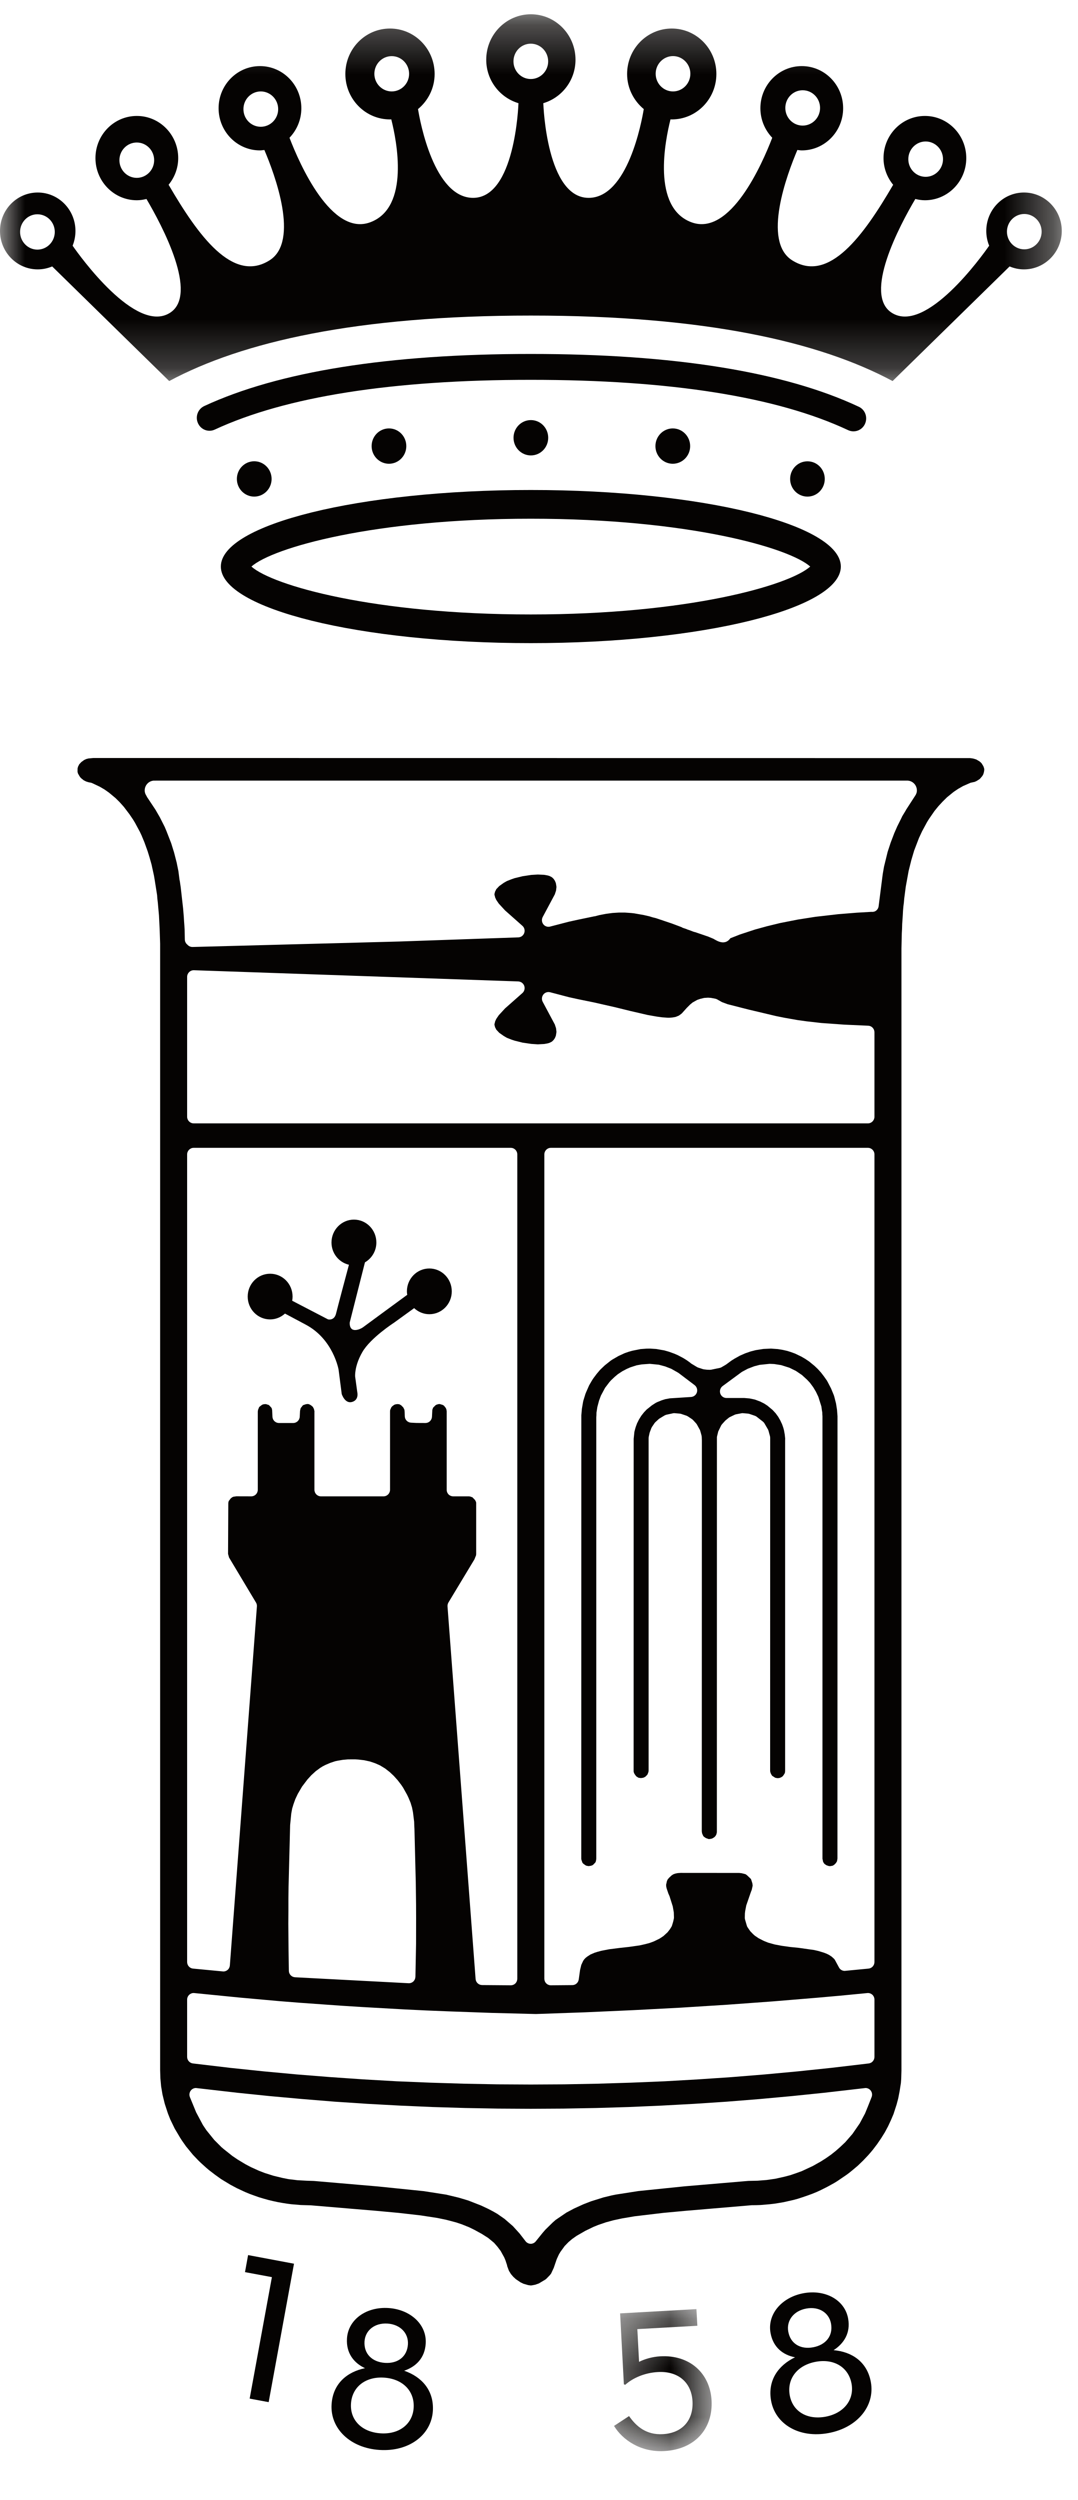 <?xml version="1.0" encoding="UTF-8"?>
<svg width="22px" height="51px" viewBox="0 0 22 51" version="1.1" xmlns="http://www.w3.org/2000/svg" xmlns:xlink="http://www.w3.org/1999/xlink">
    <title>Group 33</title>
    <defs>
        <polygon id="path-1" points="0.352 0.302 2.344 0.302 2.344 3.2 0.352 3.2"></polygon>
        <polygon id="path-3" points="0 0.291 21.668 0.291 21.668 7.773 0 7.773"></polygon>
    </defs>
    <g id="Symbols" stroke="none" stroke-width="1" fill="none" fill-rule="evenodd">
        <g id="section/navbar-white" transform="translate(-92, -69)">
            <g id="Group-33" transform="translate(92, 69)">
                <polygon id="Fill-1" fill="#050302" points="5.549 46.45 5 46.348 5.063 46 6 46.176 5.483 49 5.095 48.928"></polygon>
                <g id="Group-32">
                    <path d="M7.768,49.636 C7.384,49.611 7.142,49.366 7.163,49.032 C7.184,48.693 7.455,48.475 7.838,48.5 C8.221,48.525 8.463,48.775 8.442,49.115 C8.422,49.443 8.151,49.661 7.768,49.636 M7.439,47.764 C7.453,47.536 7.645,47.381 7.907,47.397 C8.169,47.414 8.339,47.593 8.325,47.821 C8.309,48.072 8.12,48.216 7.857,48.199 C7.595,48.182 7.424,48.015 7.439,47.764 M8.248,48.359 C8.483,48.279 8.67,48.106 8.688,47.805 C8.713,47.416 8.375,47.109 7.927,47.08 C7.478,47.051 7.105,47.312 7.081,47.702 C7.062,48.003 7.225,48.203 7.449,48.307 C7.077,48.384 6.792,48.628 6.767,49.046 C6.736,49.536 7.145,49.937 7.746,49.975 C8.348,50.014 8.803,49.669 8.834,49.179 C8.859,48.761 8.608,48.483 8.248,48.359" id="Fill-2" fill="#050302"></path>
                    <g id="Group-6" transform="translate(12.179, 46.8)">
                        <mask id="mask-2" fill="white">
                            <use xlink:href="#path-1"></use>
                        </mask>
                        <g id="Clip-5"></g>
                        <path d="M0.352,2.685 L0.659,2.484 C0.808,2.699 1.015,2.872 1.348,2.853 C1.758,2.831 1.974,2.556 1.954,2.183 C1.934,1.805 1.669,1.562 1.247,1.586 C0.974,1.601 0.733,1.709 0.581,1.846 L0.553,1.836 L0.476,0.389 L2.034,0.302 L2.053,0.642 L0.828,0.71 L0.863,1.378 C0.976,1.321 1.132,1.274 1.296,1.265 C1.903,1.231 2.313,1.616 2.343,2.167 C2.373,2.735 2.012,3.163 1.377,3.198 C0.896,3.225 0.526,2.971 0.352,2.685" id="Fill-4" fill="#050302" mask="url(#mask-2)"></path>
                    </g>
                    <path d="M16.847,49.297 C16.469,49.366 16.176,49.188 16.117,48.859 C16.058,48.524 16.27,48.247 16.647,48.177 C17.025,48.107 17.319,48.291 17.379,48.626 C17.436,48.95 17.224,49.227 16.847,49.297 M16.087,47.561 C16.047,47.336 16.196,47.138 16.454,47.091 C16.713,47.043 16.92,47.175 16.96,47.4 C17.004,47.647 16.854,47.833 16.594,47.881 C16.336,47.929 16.131,47.808 16.087,47.561 M17.773,48.593 C17.7,48.181 17.39,47.972 17.012,47.94 C17.221,47.805 17.362,47.592 17.309,47.296 C17.241,46.912 16.84,46.697 16.398,46.778 C15.957,46.859 15.656,47.204 15.725,47.588 C15.777,47.884 15.983,48.039 16.225,48.085 C15.881,48.251 15.663,48.557 15.736,48.969 C15.822,49.452 16.313,49.741 16.906,49.631 C17.499,49.522 17.859,49.076 17.773,48.593" id="Fill-7" fill="#050302"></path>
                    <path d="M10.833,12.534 C7.625,12.534 5.563,11.942 5.131,11.557 C5.563,11.173 7.625,10.581 10.833,10.581 C14.041,10.581 16.104,11.173 16.535,11.557 C16.104,11.942 14.041,12.534 10.833,12.534 M10.833,9.995 C7.339,9.995 4.507,10.695 4.507,11.557 C4.507,12.419 7.339,13.119 10.833,13.119 C14.328,13.119 17.16,12.419 17.16,11.557 C17.16,10.695 14.328,9.995 10.833,9.995" id="Fill-9" fill="#050302"></path>
                    <path d="M5.188,10.13 C4.993,10.13 4.834,9.969 4.834,9.77 C4.834,9.57 4.993,9.409 5.188,9.409 C5.384,9.409 5.543,9.57 5.543,9.77 C5.543,9.969 5.384,10.13 5.188,10.13" id="Fill-11" fill="#050302"></path>
                    <path d="M7.938,9.46 C7.743,9.46 7.584,9.298 7.584,9.1 C7.584,8.9 7.743,8.739 7.938,8.739 C8.134,8.739 8.292,8.9 8.292,9.1 C8.292,9.298 8.134,9.46 7.938,9.46" id="Fill-13" fill="#050302"></path>
                    <path d="M18.672,16.239 L18.492,16.517 L18.481,16.538 L18.413,16.65 L18.392,16.695 L18.312,16.855 L18.251,16.994 L18.177,17.188 L18.115,17.377 L18.041,17.679 L18.015,17.829 L17.931,18.486 C17.927,18.521 17.909,18.553 17.881,18.575 C17.859,18.593 17.832,18.601 17.803,18.601 C17.797,18.601 17.791,18.601 17.785,18.6 L17.491,18.617 L17.106,18.648 L16.643,18.701 L16.279,18.758 L15.919,18.829 L15.652,18.894 L15.408,18.961 L15.101,19.062 L14.905,19.139 C14.775,19.323 14.575,19.148 14.546,19.144 L14.455,19.106 L14.186,19.014 C14.175,19.013 14.164,19.01 14.154,19.006 L14.067,18.973 L14.03,18.961 C14.024,18.958 14.018,18.956 14.013,18.953 L13.937,18.927 C13.927,18.923 13.918,18.919 13.911,18.913 L13.714,18.839 L13.387,18.729 L13.311,18.71 L13.261,18.694 L13.137,18.665 L12.944,18.631 L12.882,18.624 L12.755,18.615 L12.629,18.615 L12.501,18.623 L12.366,18.641 L12.235,18.666 L12.138,18.691 L12.126,18.692 L11.798,18.76 L11.611,18.801 L11.226,18.901 C11.216,18.904 11.203,18.905 11.193,18.905 C11.153,18.905 11.113,18.887 11.088,18.853 C11.055,18.811 11.051,18.753 11.076,18.705 L11.323,18.243 L11.348,18.166 L11.356,18.098 L11.355,18.078 L11.344,18.014 L11.327,17.972 L11.317,17.955 L11.297,17.926 L11.264,17.895 L11.219,17.871 L11.193,17.862 L11.163,17.855 L11.106,17.845 L10.976,17.839 L10.842,17.847 L10.664,17.874 L10.499,17.914 L10.434,17.937 L10.343,17.973 L10.28,18.009 L10.189,18.074 L10.129,18.137 L10.103,18.189 L10.09,18.24 L10.095,18.27 L10.099,18.28 L10.105,18.307 L10.128,18.357 L10.179,18.432 L10.307,18.571 L10.661,18.885 C10.702,18.921 10.717,18.979 10.699,19.031 C10.68,19.084 10.633,19.119 10.578,19.121 L9.938,19.143 L9.645,19.153 L9.623,19.154 L8.157,19.205 L3.926,19.317 C3.892,19.317 3.859,19.304 3.834,19.28 C3.831,19.277 3.828,19.273 3.825,19.27 C3.793,19.245 3.773,19.208 3.772,19.164 L3.768,18.964 L3.763,18.881 L3.756,18.787 L3.751,18.703 L3.737,18.532 L3.688,18.098 L3.67,17.975 C3.668,17.966 3.666,17.957 3.664,17.948 L3.641,17.77 L3.605,17.593 L3.553,17.391 L3.494,17.201 L3.397,16.952 L3.361,16.867 L3.263,16.673 L3.173,16.517 L2.998,16.254 C2.995,16.249 2.994,16.244 2.992,16.239 C2.969,16.206 2.953,16.168 2.953,16.125 C2.953,16.013 3.041,15.923 3.151,15.923 C3.155,15.923 3.158,15.924 3.161,15.925 C3.164,15.924 3.167,15.923 3.171,15.923 L18.503,15.923 L18.513,15.923 C18.623,15.923 18.712,16.013 18.712,16.125 C18.712,16.168 18.696,16.206 18.672,16.239 L18.672,16.239 Z M17.846,22.78 C17.846,22.854 17.786,22.915 17.714,22.915 L3.952,22.915 C3.879,22.915 3.819,22.854 3.819,22.78 L3.819,19.927 C3.819,19.89 3.834,19.855 3.859,19.83 C3.884,19.805 3.917,19.791 3.952,19.791 L10.578,20.02 C10.633,20.023 10.68,20.058 10.699,20.11 C10.717,20.163 10.702,20.221 10.661,20.257 L10.307,20.57 L10.179,20.709 L10.128,20.784 L10.105,20.834 L10.099,20.861 L10.095,20.873 L10.09,20.901 L10.103,20.953 L10.129,21.004 L10.189,21.068 L10.28,21.132 L10.343,21.169 L10.434,21.205 L10.499,21.227 L10.664,21.268 L10.842,21.294 L10.976,21.303 L11.106,21.296 L11.163,21.286 L11.193,21.279 L11.219,21.27 L11.264,21.247 L11.297,21.215 L11.317,21.187 L11.327,21.17 L11.344,21.128 L11.355,21.063 L11.356,21.043 L11.348,20.975 L11.323,20.898 L11.076,20.436 C11.051,20.389 11.055,20.331 11.088,20.288 C11.113,20.255 11.153,20.236 11.193,20.236 C11.203,20.236 11.216,20.238 11.226,20.24 L11.611,20.341 L11.798,20.382 L12.126,20.449 L12.566,20.549 L12.858,20.621 L13.217,20.704 L13.404,20.737 L13.515,20.752 L13.614,20.759 L13.652,20.76 L13.691,20.758 L13.724,20.755 L13.755,20.75 L13.79,20.743 L13.854,20.717 L13.901,20.683 L13.919,20.667 L14.016,20.559 L14.085,20.49 L14.135,20.449 L14.228,20.397 L14.291,20.375 L14.371,20.356 L14.45,20.351 L14.508,20.355 L14.599,20.372 C14.612,20.375 14.626,20.38 14.638,20.387 L14.733,20.441 L14.848,20.484 L15.275,20.593 L15.841,20.727 L16.016,20.762 L16.277,20.808 L16.465,20.834 L16.765,20.868 L17.228,20.901 L17.719,20.923 C17.79,20.926 17.846,20.985 17.846,21.058 L17.846,22.78 Z M17.846,40.021 C17.846,40.091 17.794,40.149 17.727,40.156 C17.727,40.156 17.242,40.203 17.238,40.203 C17.19,40.203 17.145,40.177 17.122,40.133 L17.037,39.976 L17.022,39.957 L16.975,39.914 L16.919,39.877 L16.87,39.853 L16.813,39.831 L16.701,39.797 L16.613,39.777 L16.302,39.733 L16.123,39.715 L15.953,39.691 L15.81,39.664 L15.677,39.627 L15.587,39.591 L15.48,39.536 L15.405,39.485 L15.369,39.453 L15.311,39.393 L15.258,39.316 C15.25,39.304 15.243,39.29 15.24,39.276 L15.206,39.159 C15.202,39.145 15.2,39.133 15.2,39.119 L15.202,39.031 L15.208,38.981 L15.23,38.867 L15.324,38.595 L15.342,38.549 L15.36,38.467 L15.359,38.449 L15.354,38.415 L15.331,38.343 L15.327,38.333 L15.318,38.321 L15.246,38.253 L15.216,38.231 L15.138,38.211 L15.086,38.205 L13.891,38.204 L13.832,38.208 L13.782,38.218 L13.743,38.232 L13.708,38.254 L13.654,38.304 L13.625,38.339 L13.61,38.373 L13.594,38.448 L13.597,38.486 L13.605,38.522 L13.641,38.628 L13.663,38.677 L13.729,38.885 L13.751,39.009 L13.754,39.105 C13.755,39.115 13.754,39.127 13.752,39.137 L13.739,39.196 L13.717,39.27 C13.714,39.281 13.709,39.292 13.704,39.302 L13.672,39.353 L13.624,39.415 L13.539,39.493 L13.462,39.544 L13.343,39.602 L13.259,39.633 L13.17,39.657 L13.054,39.683 L12.827,39.715 L12.652,39.734 L12.431,39.762 L12.272,39.793 L12.19,39.815 L12.134,39.833 L12.05,39.869 L11.982,39.913 L11.952,39.937 L11.925,39.965 L11.902,39.997 L11.863,40.081 L11.838,40.185 L11.811,40.377 C11.802,40.444 11.746,40.493 11.681,40.493 L11.241,40.497 C11.206,40.497 11.173,40.483 11.148,40.458 C11.123,40.433 11.109,40.398 11.109,40.362 L11.109,23.549 C11.109,23.474 11.168,23.414 11.241,23.414 L17.714,23.414 C17.786,23.414 17.846,23.474 17.846,23.549 L17.846,40.021 Z M8.492,39.117 L8.491,39.649 L8.478,40.322 C8.477,40.359 8.462,40.393 8.436,40.419 C8.411,40.442 8.379,40.455 8.346,40.455 C8.343,40.455 6.021,40.333 6.021,40.333 C5.951,40.329 5.896,40.272 5.895,40.201 L5.889,39.795 L5.884,39.242 L5.886,38.973 L5.886,38.725 L5.889,38.49 L5.921,37.229 L5.944,36.994 L5.963,36.891 L5.99,36.802 L6.027,36.699 L6.077,36.593 L6.164,36.444 L6.273,36.3 L6.354,36.211 L6.445,36.128 L6.535,36.062 L6.585,36.031 L6.643,36.001 L6.742,35.959 L6.842,35.926 L6.895,35.915 L6.996,35.898 L7.095,35.889 L7.182,35.888 L7.248,35.888 L7.313,35.892 L7.433,35.906 L7.552,35.932 L7.655,35.967 L7.755,36.011 L7.859,36.074 L7.953,36.147 L8.036,36.225 L8.115,36.313 L8.186,36.405 L8.226,36.464 L8.307,36.609 L8.334,36.665 L8.379,36.773 L8.409,36.872 L8.428,36.968 L8.452,37.161 L8.455,37.256 L8.458,37.305 L8.485,38.391 L8.491,38.849 L8.492,39.117 Z M9.718,30.653 L9.714,30.636 L9.696,30.599 L9.642,30.543 L9.597,30.527 L9.572,30.523 L9.249,30.523 C9.213,30.523 9.179,30.509 9.154,30.484 C9.13,30.459 9.115,30.424 9.116,30.389 L9.116,28.787 L9.11,28.748 L9.096,28.718 L9.06,28.673 L9.032,28.657 L8.977,28.641 L8.964,28.64 L8.943,28.643 L8.906,28.654 L8.888,28.665 L8.839,28.714 L8.823,28.758 L8.816,28.899 C8.812,28.971 8.754,29.027 8.684,29.027 L8.5,29.026 L8.386,29.02 C8.319,29.016 8.264,28.961 8.261,28.892 L8.258,28.799 L8.254,28.758 L8.23,28.709 L8.185,28.664 L8.147,28.644 L8.106,28.641 L8.065,28.648 L8.043,28.657 L8.002,28.688 L7.984,28.711 L7.962,28.763 L7.96,28.791 L7.96,30.389 C7.96,30.463 7.901,30.523 7.828,30.523 L6.549,30.523 C6.476,30.523 6.417,30.463 6.417,30.389 L6.417,28.805 L6.418,28.789 L6.407,28.741 L6.385,28.698 L6.346,28.665 L6.307,28.644 L6.281,28.639 L6.246,28.643 L6.202,28.657 L6.182,28.665 L6.14,28.719 L6.134,28.73 L6.123,28.78 L6.117,28.898 C6.114,28.97 6.055,29.027 5.985,29.027 L5.693,29.027 C5.621,29.027 5.563,28.97 5.56,28.898 L5.554,28.764 L5.546,28.729 L5.537,28.713 L5.488,28.661 L5.483,28.659 L5.432,28.643 L5.411,28.641 L5.369,28.647 L5.346,28.657 L5.295,28.696 L5.285,28.711 L5.265,28.763 C5.264,28.774 5.263,28.785 5.261,28.791 L5.261,30.389 C5.261,30.463 5.202,30.523 5.128,30.523 L4.824,30.522 L4.763,30.531 L4.74,30.541 L4.709,30.565 L4.669,30.618 L4.665,30.629 L4.66,30.65 L4.659,30.674 L4.654,31.697 L4.674,31.769 L4.684,31.787 L5.224,32.689 C5.239,32.713 5.245,32.741 5.243,32.769 L4.691,40.091 C4.688,40.127 4.672,40.16 4.644,40.184 C4.62,40.204 4.59,40.215 4.559,40.215 C4.555,40.215 3.939,40.156 3.939,40.156 C3.871,40.15 3.819,40.091 3.819,40.021 L3.819,23.549 C3.819,23.474 3.879,23.414 3.952,23.414 L10.425,23.414 C10.498,23.414 10.557,23.474 10.557,23.549 L10.557,40.362 C10.557,40.398 10.543,40.433 10.519,40.458 C10.494,40.483 10.46,40.497 10.425,40.497 L9.837,40.492 C9.768,40.491 9.711,40.437 9.706,40.367 L9.133,32.769 C9.131,32.741 9.138,32.713 9.152,32.688 L9.682,31.809 L9.715,31.727 L9.718,31.702 L9.718,30.653 Z M17.846,41.957 C17.846,42.025 17.796,42.083 17.729,42.091 L16.964,42.181 L16.288,42.252 L15.608,42.315 L14.928,42.37 L14.245,42.416 L13.562,42.455 L12.881,42.483 L12.198,42.504 L11.515,42.517 L10.831,42.521 L10.148,42.517 L9.463,42.504 L8.781,42.483 L8.098,42.455 L7.417,42.416 L6.736,42.369 L6.056,42.315 L5.377,42.252 L4.698,42.181 L3.937,42.091 C3.87,42.083 3.819,42.025 3.819,41.957 L3.819,40.789 C3.819,40.751 3.835,40.715 3.863,40.689 C3.887,40.667 3.919,40.654 3.952,40.654 C3.956,40.654 4.878,40.746 4.878,40.746 L5.7,40.82 L6.116,40.853 L6.96,40.913 L7.387,40.94 L8.255,40.989 L8.694,41.01 L9.139,41.028 L10.035,41.06 L10.937,41.083 L11.937,41.048 L12.924,41.004 L13.893,40.953 L14.843,40.893 L15.776,40.825 L16.694,40.749 L17.144,40.709 C17.144,40.709 17.709,40.654 17.714,40.654 C17.746,40.654 17.778,40.667 17.803,40.689 C17.83,40.715 17.846,40.751 17.846,40.789 L17.846,41.957 Z M17.788,42.777 L17.713,42.967 L17.654,43.111 L17.546,43.313 L17.397,43.529 L17.249,43.699 L17.145,43.797 L17.054,43.877 L16.958,43.953 L16.858,44.023 L16.753,44.09 L16.588,44.183 L16.365,44.287 L16.249,44.329 L16.129,44.37 L16.007,44.402 L15.823,44.443 L15.641,44.469 L15.46,44.483 L15.272,44.487 L13.966,44.598 L13.029,44.694 L12.573,44.765 L12.488,44.782 L12.318,44.823 L12.062,44.903 L11.905,44.964 L11.714,45.051 L11.56,45.133 L11.339,45.283 L11.278,45.337 L11.129,45.483 L11.072,45.549 L10.934,45.72 C10.909,45.751 10.871,45.77 10.832,45.77 L10.83,45.77 C10.79,45.769 10.752,45.751 10.727,45.719 L10.604,45.56 L10.468,45.41 L10.296,45.261 L10.149,45.159 L10.073,45.115 L9.963,45.057 L9.813,44.987 L9.554,44.886 L9.363,44.829 L9.105,44.767 L8.65,44.696 L7.712,44.6 L6.405,44.488 L6.255,44.483 L6.071,44.473 L5.889,44.451 L5.767,44.427 L5.581,44.382 L5.404,44.326 L5.287,44.281 L5.117,44.204 L5.004,44.144 L4.85,44.051 L4.742,43.978 L4.556,43.83 L4.536,43.812 C4.531,43.809 4.526,43.805 4.521,43.8 L4.373,43.652 L4.212,43.453 L4.141,43.347 L4.003,43.088 L3.876,42.779 C3.858,42.735 3.864,42.684 3.892,42.646 C3.917,42.612 3.957,42.592 3.998,42.592 C4.003,42.592 4.843,42.689 4.843,42.689 L5.505,42.757 L6.169,42.817 L6.832,42.871 L7.497,42.915 L8.164,42.951 L8.829,42.98 L9.496,43 L10.163,43.012 L10.831,43.016 L11.497,43.012 L12.165,43 L12.833,42.98 L13.5,42.951 L14.165,42.915 L14.831,42.871 L15.495,42.818 L16.16,42.757 L16.822,42.689 C16.822,42.689 17.66,42.592 17.665,42.592 C17.706,42.592 17.745,42.612 17.77,42.645 C17.799,42.683 17.805,42.733 17.788,42.777 L17.788,42.777 Z M20.084,15.673 L20.07,15.632 L20.036,15.575 L20.014,15.551 C20.008,15.547 19.999,15.539 19.99,15.531 L19.924,15.492 L19.869,15.475 C19.862,15.474 19.836,15.469 19.836,15.469 L19.796,15.464 L1.905,15.462 L1.802,15.472 L1.76,15.483 L1.715,15.504 L1.658,15.546 L1.616,15.592 L1.593,15.638 L1.583,15.674 L1.582,15.733 L1.583,15.75 L1.593,15.782 L1.63,15.845 C1.635,15.851 1.64,15.857 1.644,15.862 L1.671,15.888 C1.679,15.892 1.687,15.898 1.695,15.905 L1.697,15.909 L1.717,15.921 L1.757,15.941 L1.788,15.951 C1.792,15.951 1.8,15.954 1.807,15.957 L1.847,15.964 C1.858,15.966 1.869,15.969 1.88,15.974 L2.033,16.046 L2.131,16.103 L2.222,16.167 L2.356,16.278 L2.441,16.362 L2.527,16.458 L2.641,16.608 L2.715,16.717 L2.755,16.783 L2.854,16.967 L2.888,17.039 L2.947,17.181 L3.014,17.367 L3.05,17.484 L3.092,17.632 L3.142,17.861 L3.156,17.943 L3.206,18.259 L3.211,18.328 L3.221,18.414 L3.244,18.673 L3.258,18.949 L3.268,19.249 L3.268,42.229 L3.273,42.393 L3.288,42.557 L3.316,42.725 L3.362,42.913 L3.426,43.109 L3.474,43.231 L3.565,43.419 L3.677,43.608 L3.715,43.667 L3.796,43.782 L3.937,43.954 L4.042,44.064 L4.094,44.115 L4.208,44.218 L4.263,44.265 L4.387,44.36 L4.508,44.447 L4.573,44.487 L4.702,44.565 L4.835,44.636 L5.001,44.713 L5.092,44.751 L5.188,44.786 L5.281,44.819 L5.378,44.848 L5.474,44.875 L5.569,44.898 L5.666,44.919 L5.76,44.936 L5.855,44.951 L5.947,44.963 L6.137,44.979 L6.23,44.982 L6.342,44.985 L7.663,45.096 L8.132,45.139 L8.587,45.191 L8.926,45.243 L9.105,45.28 L9.313,45.335 L9.423,45.372 L9.573,45.432 L9.683,45.486 L9.831,45.567 L9.962,45.65 L10.083,45.75 L10.152,45.829 L10.217,45.915 L10.29,46.047 L10.315,46.106 L10.349,46.209 L10.35,46.223 L10.386,46.32 L10.427,46.387 L10.474,46.442 L10.527,46.491 L10.623,46.556 L10.683,46.585 L10.78,46.613 L10.833,46.62 L10.859,46.617 L10.921,46.605 L10.996,46.579 L11.129,46.5 L11.152,46.481 L11.222,46.409 L11.247,46.377 L11.301,46.261 L11.362,46.083 L11.406,45.987 L11.437,45.935 L11.524,45.815 L11.602,45.735 L11.675,45.673 L11.767,45.608 L11.942,45.507 L12.107,45.427 L12.207,45.386 L12.368,45.331 L12.519,45.29 L12.691,45.253 L12.95,45.209 L13.539,45.139 L14.005,45.096 L15.34,44.983 L15.431,44.982 L15.519,44.979 L15.708,44.963 L15.803,44.952 L15.898,44.937 L15.992,44.921 L16.187,44.877 L16.28,44.852 L16.375,44.821 L16.472,44.788 L16.566,44.754 L16.66,44.716 L16.75,44.675 L16.885,44.607 L17.023,44.531 L17.082,44.495 L17.275,44.364 L17.335,44.319 L17.393,44.272 L17.507,44.176 L17.616,44.071 L17.72,43.961 L17.768,43.906 L17.814,43.851 L17.902,43.735 L17.984,43.615 L18.058,43.496 L18.124,43.373 L18.184,43.244 L18.235,43.124 L18.298,42.929 L18.331,42.805 L18.36,42.655 L18.386,42.489 L18.392,42.41 L18.397,42.239 L18.397,19.345 L18.404,19.039 L18.409,18.951 L18.412,18.848 L18.424,18.673 L18.429,18.578 L18.437,18.486 L18.446,18.415 L18.454,18.325 L18.485,18.088 L18.543,17.768 L18.598,17.547 L18.656,17.351 L18.754,17.095 L18.818,16.957 L18.919,16.77 L18.958,16.707 L19.072,16.542 L19.152,16.444 L19.237,16.352 L19.326,16.264 L19.46,16.155 L19.55,16.094 L19.653,16.035 L19.808,15.967 L19.891,15.949 L19.927,15.933 L19.982,15.899 L19.999,15.886 L20.047,15.83 L20.067,15.795 L20.08,15.751 C20.081,15.748 20.086,15.715 20.086,15.715 L20.087,15.693 L20.084,15.673 Z" id="Fill-15" fill="#050302"></path>
                    <path d="M17.082,28.757 L17.092,28.888 L17.091,37.912 L17.082,37.966 L17.061,38.002 L17.025,38.038 L17,38.054 L16.986,38.059 L16.938,38.067 L16.909,38.063 L16.866,38.048 L16.83,38.024 L16.815,38.007 L16.798,37.978 L16.785,37.916 L16.785,28.891 L16.782,28.844 L16.782,28.827 C16.782,28.817 16.782,28.808 16.779,28.799 L16.773,28.764 L16.763,28.69 L16.701,28.493 L16.652,28.39 L16.597,28.298 L16.53,28.207 L16.472,28.145 L16.366,28.048 L16.242,27.964 L16.109,27.899 L15.941,27.846 L15.799,27.824 L15.706,27.82 L15.503,27.841 L15.392,27.87 L15.261,27.92 L15.141,27.984 L14.748,28.273 C14.701,28.308 14.682,28.368 14.699,28.424 C14.717,28.48 14.768,28.517 14.826,28.517 L15.192,28.517 L15.297,28.526 L15.394,28.546 L15.415,28.552 L15.518,28.591 L15.595,28.63 L15.66,28.672 L15.768,28.762 L15.83,28.829 L15.881,28.899 L15.924,28.974 L15.962,29.055 L15.987,29.127 L16,29.176 L16.015,29.26 L16.024,29.342 L16.023,29.38 L16.023,36.115 L16.021,36.151 L16.014,36.173 L16.007,36.186 L15.979,36.227 L15.962,36.242 L15.942,36.254 L15.911,36.267 L15.884,36.271 L15.86,36.271 L15.823,36.264 L15.814,36.259 L15.761,36.225 L15.751,36.214 C15.749,36.209 15.728,36.171 15.728,36.171 L15.719,36.14 L15.717,36.12 L15.718,29.333 C15.718,29.321 15.717,29.309 15.714,29.297 L15.685,29.19 C15.682,29.178 15.678,29.167 15.672,29.157 L15.603,29.038 C15.594,29.022 15.583,29.01 15.57,28.999 L15.446,28.902 C15.434,28.892 15.422,28.885 15.407,28.88 L15.293,28.841 C15.282,28.838 15.271,28.835 15.26,28.835 C15.26,28.835 15.158,28.826 15.154,28.826 C15.146,28.826 15.138,28.828 15.13,28.829 L15.024,28.849 C15.012,28.851 15.002,28.855 14.991,28.86 L14.895,28.906 C14.886,28.91 14.877,28.916 14.869,28.923 L14.802,28.978 L14.736,29.051 C14.729,29.059 14.723,29.068 14.717,29.078 L14.666,29.183 C14.659,29.194 14.655,29.207 14.653,29.22 L14.635,29.294 C14.631,29.306 14.63,29.32 14.631,29.333 L14.63,37.376 L14.619,37.422 L14.603,37.449 L14.587,37.468 L14.572,37.48 L14.543,37.498 L14.516,37.508 L14.466,37.515 L14.406,37.494 L14.362,37.464 L14.345,37.438 L14.332,37.406 L14.327,37.392 L14.322,37.355 L14.324,29.382 L14.321,29.308 C14.32,29.297 14.318,29.288 14.316,29.278 L14.291,29.188 C14.289,29.177 14.284,29.167 14.278,29.158 L14.223,29.058 C14.217,29.048 14.21,29.038 14.202,29.03 L14.146,28.969 C14.137,28.959 14.127,28.951 14.116,28.944 L14.041,28.894 C14.031,28.888 14.021,28.882 14.01,28.878 L13.9,28.841 C13.889,28.838 13.878,28.835 13.867,28.835 C13.867,28.835 13.762,28.826 13.758,28.826 C13.749,28.826 13.739,28.828 13.73,28.83 L13.6,28.858 C13.586,28.862 13.573,28.867 13.561,28.874 L13.46,28.935 C13.451,28.94 13.444,28.946 13.438,28.952 L13.374,29.011 C13.367,29.018 13.36,29.026 13.355,29.034 L13.305,29.108 C13.3,29.117 13.295,29.126 13.291,29.136 L13.258,29.224 L13.239,29.312 C13.238,29.322 13.237,29.331 13.237,29.34 L13.237,36.115 L13.234,36.144 L13.214,36.197 L13.178,36.236 L13.148,36.255 L13.123,36.264 L13.08,36.27 L13.034,36.264 L13.02,36.257 L12.996,36.242 L12.981,36.23 L12.949,36.186 L12.933,36.149 L12.931,36.127 L12.932,29.349 L12.947,29.206 L12.958,29.163 L12.973,29.11 L13.001,29.034 L13.04,28.956 L13.087,28.88 L13.142,28.81 L13.197,28.752 L13.306,28.665 L13.383,28.616 L13.415,28.6 L13.504,28.564 L13.577,28.541 L13.669,28.524 L14.104,28.496 C14.16,28.492 14.207,28.454 14.223,28.4 C14.239,28.345 14.219,28.287 14.174,28.253 L13.845,28.004 L13.699,27.921 L13.575,27.873 L13.445,27.838 L13.26,27.82 L13.094,27.832 L12.989,27.851 L12.863,27.892 L12.794,27.922 L12.699,27.972 L12.607,28.033 L12.544,28.086 L12.469,28.157 L12.437,28.193 L12.348,28.31 L12.263,28.469 L12.225,28.572 L12.191,28.7 L12.173,28.815 L12.172,28.87 L12.169,28.913 L12.169,37.912 L12.166,37.943 L12.156,37.981 L12.147,37.995 L12.103,38.04 L12.09,38.048 L12.063,38.058 L12.014,38.066 L11.972,38.059 L11.952,38.051 L11.908,38.02 L11.887,37.998 L11.867,37.942 L11.863,37.917 L11.864,28.868 L11.875,28.739 L11.898,28.604 L11.905,28.571 L11.948,28.432 L11.962,28.398 L12.023,28.259 L12.068,28.181 L12.091,28.143 L12.114,28.109 L12.178,28.024 L12.242,27.948 L12.27,27.92 L12.344,27.85 L12.461,27.757 L12.49,27.737 L12.621,27.661 L12.749,27.602 L12.83,27.574 L12.904,27.553 L13.073,27.519 L13.194,27.51 L13.266,27.509 L13.392,27.517 L13.557,27.546 L13.652,27.573 L13.765,27.614 L13.834,27.644 L13.942,27.701 L14.01,27.743 L14.074,27.788 L14.104,27.813 L14.225,27.886 C14.234,27.89 14.242,27.895 14.252,27.898 L14.348,27.929 C14.36,27.932 14.372,27.934 14.385,27.935 L14.43,27.94 C14.437,27.941 14.486,27.942 14.488,27.942 L14.517,27.939 L14.685,27.904 C14.699,27.902 14.712,27.896 14.724,27.89 L14.816,27.836 L14.923,27.757 L14.991,27.714 L15.101,27.653 L15.208,27.606 L15.317,27.568 L15.422,27.541 L15.581,27.516 L15.735,27.509 L15.874,27.519 L15.967,27.534 L16.065,27.556 L16.135,27.578 L16.226,27.611 L16.353,27.672 L16.429,27.716 L16.513,27.772 L16.624,27.863 L16.691,27.927 L16.756,27.999 L16.813,28.073 L16.872,28.156 L16.891,28.189 L16.961,28.324 L17.015,28.455 L17.026,28.488 L17.062,28.63 L17.082,28.757 Z" id="Fill-17" fill="#050302"></path>
                    <path d="M9.22,26.342 C9.22,26.6 9.015,26.808 8.762,26.808 C8.642,26.808 8.534,26.76 8.452,26.684 L8.04,26.982 C8.04,26.982 7.559,27.292 7.394,27.582 C7.228,27.87 7.248,28.081 7.248,28.081 L7.292,28.401 C7.292,28.401 7.33,28.557 7.184,28.598 C7.038,28.639 6.974,28.436 6.974,28.436 L6.91,27.94 C6.91,27.94 6.804,27.321 6.242,27.022 C6.03,26.909 5.898,26.838 5.816,26.795 C5.735,26.868 5.629,26.914 5.513,26.914 C5.26,26.914 5.055,26.706 5.055,26.448 C5.055,26.19 5.26,25.982 5.513,25.982 C5.766,25.982 5.971,26.19 5.971,26.448 C5.971,26.477 5.968,26.506 5.963,26.533 L6.694,26.913 C6.694,26.913 6.822,26.948 6.859,26.792 C6.889,26.669 7.053,26.052 7.121,25.799 C6.917,25.751 6.765,25.567 6.765,25.345 C6.765,25.088 6.971,24.878 7.223,24.878 C7.477,24.878 7.681,25.088 7.681,25.345 C7.681,25.519 7.587,25.669 7.448,25.75 L7.137,26.978 C7.137,26.978 7.127,27.084 7.194,27.119 C7.262,27.154 7.373,27.103 7.417,27.068 C7.452,27.041 8.058,26.598 8.311,26.412 C8.307,26.389 8.304,26.366 8.304,26.342 C8.304,26.084 8.509,25.875 8.762,25.875 C9.015,25.875 9.22,26.084 9.22,26.342" id="Fill-19" fill="#050302"></path>
                    <g id="Group-23">
                        <mask id="mask-4" fill="white">
                            <use xlink:href="#path-3"></use>
                        </mask>
                        <g id="Clip-22"></g>
                        <path d="M20.904,5.086 C20.709,5.086 20.55,4.925 20.55,4.726 C20.55,4.526 20.709,4.365 20.904,4.365 C21.099,4.365 21.258,4.526 21.258,4.726 C21.258,4.925 21.099,5.086 20.904,5.086 M13.381,1.504 C13.381,1.306 13.54,1.144 13.735,1.144 C13.93,1.144 14.089,1.306 14.089,1.504 C14.089,1.704 13.93,1.865 13.735,1.865 C13.54,1.865 13.381,1.704 13.381,1.504 M10.832,1.612 C10.637,1.612 10.479,1.451 10.479,1.252 C10.479,1.052 10.637,0.891 10.832,0.891 C11.028,0.891 11.187,1.052 11.187,1.252 C11.187,1.451 11.028,1.612 10.832,1.612 M7.994,1.865 C7.799,1.865 7.64,1.704 7.64,1.506 C7.64,1.306 7.799,1.145 7.994,1.145 C8.19,1.145 8.349,1.306 8.349,1.506 C8.349,1.704 8.19,1.865 7.994,1.865 M0.763,5.092 C0.569,5.092 0.41,4.93 0.41,4.731 C0.41,4.532 0.569,4.371 0.763,4.371 C0.959,4.371 1.118,4.532 1.118,4.731 C1.118,4.93 0.959,5.092 0.763,5.092 M2.791,3.628 C2.596,3.628 2.437,3.467 2.437,3.268 C2.437,3.068 2.596,2.907 2.791,2.907 C2.987,2.907 3.146,3.068 3.146,3.268 C3.146,3.467 2.987,3.628 2.791,3.628 M5.322,2.586 C5.126,2.586 4.968,2.426 4.968,2.226 C4.968,2.027 5.126,1.865 5.322,1.865 C5.517,1.865 5.677,2.027 5.677,2.226 C5.677,2.426 5.517,2.586 5.322,2.586 M16.381,1.841 C16.577,1.841 16.736,2.002 16.736,2.202 C16.736,2.401 16.577,2.562 16.381,2.562 C16.185,2.562 16.027,2.401 16.027,2.202 C16.027,2.002 16.185,1.841 16.381,1.841 M18.891,2.886 C19.086,2.886 19.245,3.048 19.245,3.247 C19.245,3.446 19.086,3.607 18.891,3.607 C18.695,3.607 18.537,3.446 18.537,3.247 C18.537,3.048 18.695,2.886 18.891,2.886 M20.898,3.927 C20.472,3.927 20.128,4.278 20.128,4.711 C20.128,4.818 20.149,4.92 20.187,5.012 C20.042,5.221 18.899,6.814 18.205,6.384 C17.605,6.014 18.365,4.592 18.68,4.059 C18.743,4.074 18.808,4.085 18.876,4.085 C19.342,4.085 19.72,3.7 19.72,3.225 C19.72,2.75 19.342,2.365 18.876,2.365 C18.409,2.365 18.031,2.75 18.031,3.225 C18.031,3.433 18.107,3.622 18.228,3.77 L18.222,3.779 C17.628,4.797 16.919,5.786 16.165,5.309 C15.551,4.92 16.063,3.553 16.273,3.059 C16.303,3.062 16.332,3.068 16.363,3.068 C16.829,3.068 17.207,2.683 17.207,2.208 C17.207,1.733 16.829,1.348 16.363,1.348 C15.896,1.348 15.518,1.733 15.518,2.208 C15.518,2.442 15.611,2.654 15.76,2.81 C15.555,3.344 14.904,4.832 14.108,4.533 C13.3,4.229 13.574,2.868 13.684,2.434 C13.692,2.434 13.701,2.436 13.71,2.436 C14.212,2.436 14.62,2.02 14.62,1.509 C14.62,0.996 14.212,0.582 13.71,0.582 C13.206,0.582 12.798,0.996 12.798,1.509 C12.798,1.799 12.933,2.055 13.138,2.225 C13.096,2.481 12.81,4.036 12.013,4.036 C11.159,4.036 11.09,2.164 11.088,2.105 C11.467,1.992 11.745,1.64 11.745,1.218 C11.745,0.706 11.337,0.291 10.834,0.291 C10.331,0.291 9.923,0.706 9.923,1.218 C9.923,1.64 10.202,1.992 10.581,2.105 C10.578,2.164 10.509,4.036 9.655,4.036 C8.859,4.036 8.572,2.481 8.531,2.225 C8.736,2.055 8.87,1.799 8.87,1.509 C8.87,0.996 8.462,0.582 7.959,0.582 C7.456,0.582 7.048,0.996 7.048,1.509 C7.048,2.02 7.456,2.436 7.959,2.436 C7.968,2.436 7.976,2.434 7.985,2.434 C8.095,2.868 8.369,4.229 7.559,4.533 C6.765,4.832 6.113,3.344 5.908,2.81 C6.058,2.654 6.15,2.442 6.15,2.208 C6.15,1.733 5.772,1.348 5.306,1.348 C4.839,1.348 4.461,1.733 4.461,2.208 C4.461,2.683 4.839,3.068 5.306,3.068 C5.336,3.068 5.365,3.062 5.395,3.059 C5.606,3.553 6.117,4.92 5.503,5.309 C4.749,5.786 4.041,4.797 3.447,3.779 L3.44,3.77 C3.561,3.622 3.637,3.433 3.637,3.225 C3.637,2.75 3.259,2.365 2.793,2.365 C2.326,2.365 1.948,2.75 1.948,3.225 C1.948,3.7 2.326,4.085 2.793,4.085 C2.861,4.085 2.926,4.074 2.989,4.059 C3.303,4.592 4.065,6.014 3.464,6.384 C2.77,6.814 1.627,5.221 1.482,5.012 C1.519,4.92 1.54,4.818 1.54,4.711 C1.54,4.278 1.196,3.927 0.77,3.927 C0.345,3.927 0,4.278 0,4.711 C0,5.144 0.345,5.495 0.77,5.495 C0.875,5.495 0.974,5.473 1.065,5.435 L3.453,7.773 C4.942,6.974 7.27,6.437 10.834,6.437 L10.835,6.437 C14.398,6.437 16.726,6.974 18.216,7.773 L20.604,5.435 C20.695,5.473 20.793,5.495 20.898,5.495 C21.323,5.495 21.669,5.144 21.669,4.711 C21.669,4.278 21.323,3.927 20.898,3.927" id="Fill-21" fill="#050302" mask="url(#mask-4)"></path>
                    </g>
                    <path d="M17.31,8.775 C15.857,8.093 13.679,7.748 10.833,7.748 C8.005,7.748 5.835,8.089 4.383,8.763 C4.252,8.824 4.099,8.765 4.04,8.632 C3.98,8.5 4.038,8.344 4.168,8.283 C5.687,7.578 7.93,7.22 10.833,7.22 C13.754,7.22 16.006,7.583 17.526,8.297 C17.657,8.357 17.713,8.513 17.653,8.646 C17.609,8.743 17.515,8.799 17.418,8.799 C17.382,8.799 17.345,8.791 17.31,8.775" id="Fill-24" fill="#050302"></path>
                    <path d="M10.834,9.29 C10.639,9.29 10.48,9.129 10.48,8.93 C10.48,8.73 10.639,8.569 10.834,8.569 C11.03,8.569 11.188,8.73 11.188,8.93 C11.188,9.129 11.03,9.29 10.834,9.29" id="Fill-26" fill="#050302"></path>
                    <path d="M16.479,10.13 C16.283,10.13 16.125,9.969 16.125,9.77 C16.125,9.571 16.283,9.41 16.479,9.41 C16.675,9.41 16.832,9.571 16.832,9.77 C16.832,9.969 16.675,10.13 16.479,10.13" id="Fill-28" fill="#050302"></path>
                    <path d="M13.73,9.46 C13.535,9.46 13.376,9.299 13.376,9.1 C13.376,8.901 13.535,8.739 13.73,8.739 C13.926,8.739 14.085,8.901 14.085,9.1 C14.085,9.299 13.926,9.46 13.73,9.46" id="Fill-30" fill="#050302"></path>
                </g>
            </g>
        </g>
    </g>
</svg>